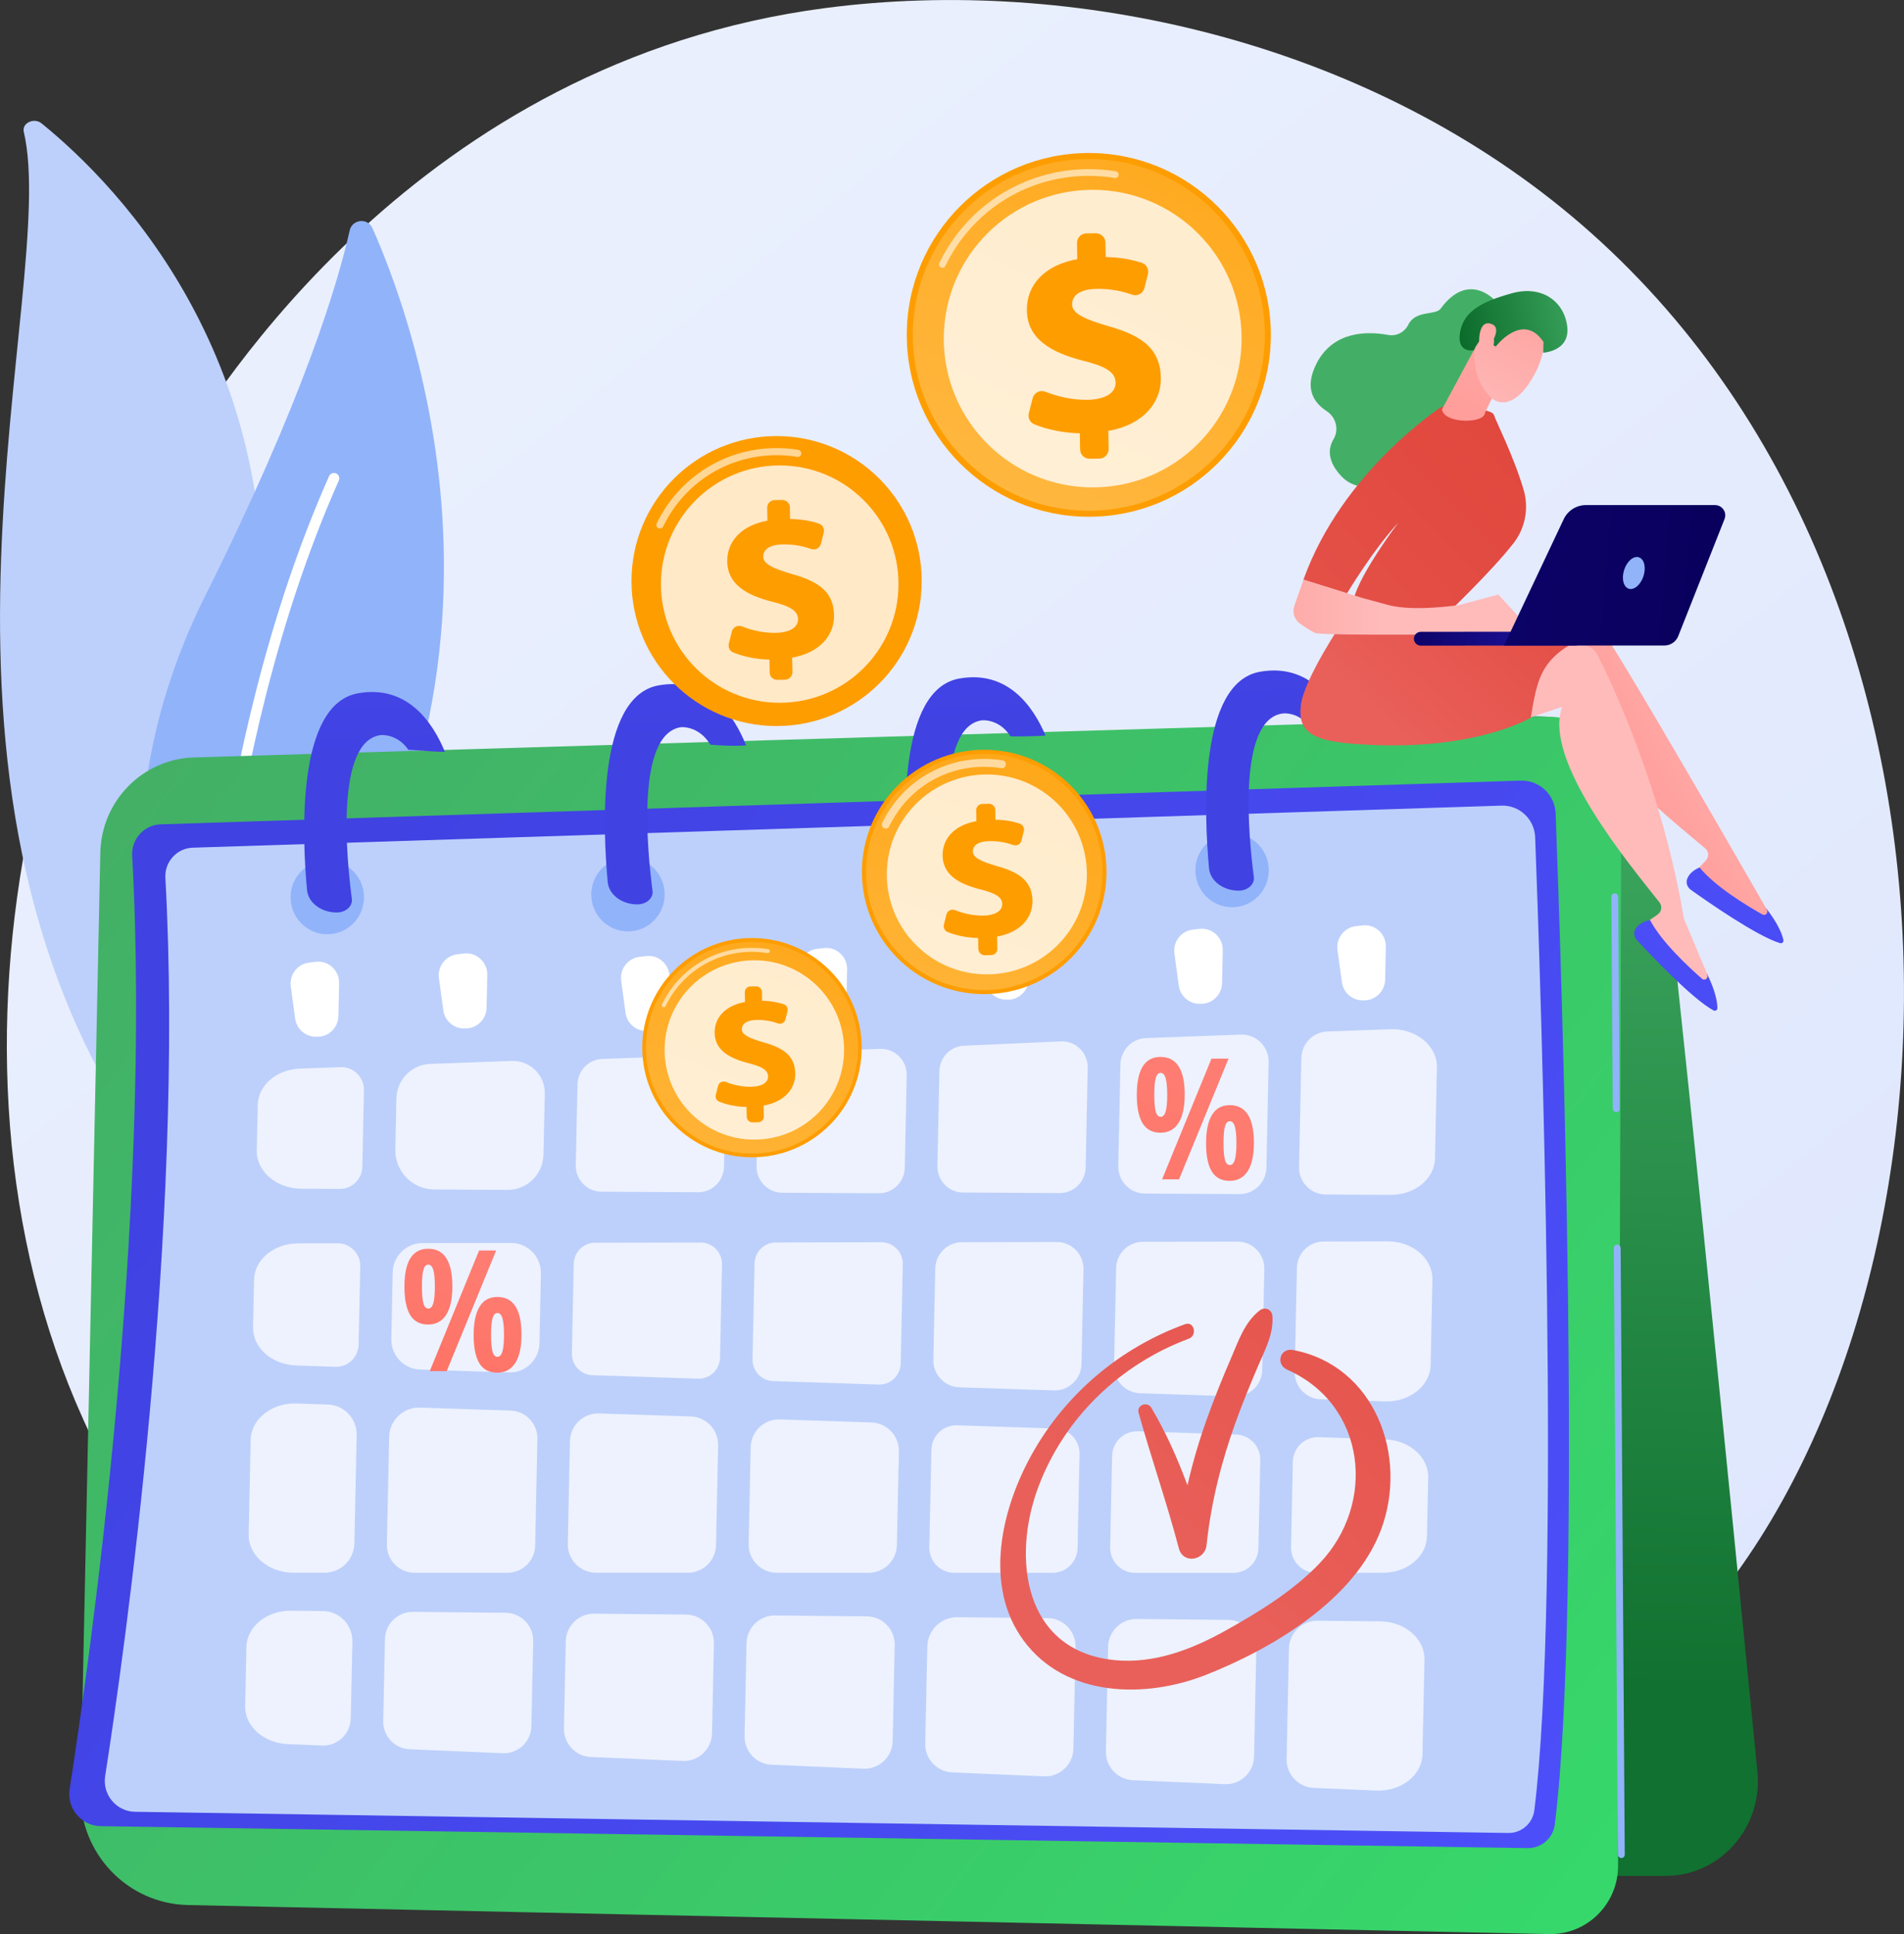 <svg width="383" height="389" viewBox="0 0 383 389" fill="none" xmlns="http://www.w3.org/2000/svg">
<rect x="0" y="0" width="383" height="389" fill="#333333" stroke="none"/>
<path d="M338.762 329.135C330.932 337.374 323.506 342.695 317.651 346.89C248.783 396.252 167.302 381.859 149.987 378.344C124.412 373.162 74.987 363.131 39.246 321.147C-14.811 257.629 -6.397 157.558 35.546 91.512C43.223 79.425 83.734 12.364 166.092 1.611C215.935 -4.891 274.038 8.224 316.107 43.442C404.431 117.352 398.145 266.687 338.762 329.135Z" fill="url(#paint0_linear)"/>
<path d="M4.784 26.506C4.367 24.756 6.842 23.589 8.358 24.811C23.725 37.26 60.663 74.548 51.456 139.719C39.913 221.479 59.647 251.307 84.221 269.506C84.221 269.506 50.469 260.948 29.233 230.676C-22.891 156.349 12.127 57.724 4.784 26.506Z" fill="#BDD0FB"/>
<path d="M16.48 52.042C18.399 61.142 20.123 70.269 21.445 79.438C22.821 88.608 23.878 97.791 24.602 107.002C25.283 116.213 25.77 125.438 25.797 134.663C25.867 143.887 25.492 153.098 25.061 162.351C24.699 171.604 24.268 180.912 24.949 190.303C25.617 199.667 27.591 209.114 31.499 217.964C32.473 220.173 33.502 222.368 34.67 224.494C35.797 226.633 37.034 228.745 38.3 230.829C40.873 234.983 43.779 238.998 47.02 242.804C53.514 250.418 61.344 257.17 69.98 262.88C70.884 263.477 72.191 263.338 72.887 262.546C73.568 261.782 73.415 260.685 72.553 260.073C70.495 258.628 68.464 257.17 66.517 255.641C65.53 254.891 64.584 254.099 63.611 253.321C62.679 252.516 61.719 251.738 60.816 250.918C57.158 247.653 53.751 244.18 50.677 240.512C44.489 233.191 39.524 225.036 35.769 216.589C33.947 212.337 32.487 207.989 31.416 203.557C30.359 199.125 29.692 194.61 29.316 190.053C28.579 180.954 28.913 171.729 29.191 162.476C29.469 153.223 29.664 143.915 29.413 134.635C29.302 129.994 29.107 125.34 28.802 120.7C28.662 118.38 28.482 116.06 28.301 113.74C28.092 111.42 27.87 109.114 27.619 106.793C26.618 97.541 25.297 88.33 23.642 79.16C21.931 70.005 19.943 60.877 17.537 51.847C17.467 51.583 17.175 51.43 16.869 51.486C16.605 51.555 16.424 51.792 16.48 52.042Z" fill="#BDD0FB"/>
<path d="M44.6 222.202C42.709 224.202 39.399 223.619 38.272 221.118C32.014 207.323 17.857 166.714 41.234 119.936C60.982 80.425 67.922 57.141 70.342 46.346C70.856 44.068 73.986 43.762 74.931 45.901C85.362 69.505 112.897 149.82 44.6 222.202Z" fill="#91B3FA"/>
<path d="M41.179 220.742C41.109 220.756 41.04 220.756 40.97 220.756C40.372 220.742 39.9 220.256 39.913 219.672C39.927 219.006 41.235 151.931 66.198 95.762C66.434 95.22 67.074 94.984 67.616 95.22C68.159 95.456 68.395 96.096 68.159 96.637C43.376 152.403 42.069 219.033 42.055 219.7C42.055 220.228 41.666 220.659 41.179 220.742Z" fill="white"/>
<path d="M353.517 356.365C348.552 305.948 336.133 180.745 333.422 162.448C330.014 139.442 302.02 144.527 302.02 144.527L296.026 377.287H335.049C340.292 377.287 345.298 375.009 348.803 371.022C352.335 367.021 354.046 361.714 353.517 356.365Z" fill="url(#paint1_linear)"/>
<path d="M37.799 383.151C25.617 382.887 15.951 372.731 16.202 360.464L20.179 171.493C20.402 161.073 28.69 152.641 39.037 152.335L311.365 144.194C319.459 143.958 326.148 150.515 326.134 158.67L325.481 375.329C325.453 382.998 319.195 389.152 311.587 388.986L37.799 383.151Z" fill="url(#paint2_linear)"/>
<path d="M20.249 367.284C16.355 367.229 13.406 363.7 14.005 359.824C18.024 334.094 30.637 245.583 26.59 172.103C26.41 168.755 28.982 165.907 32.32 165.796L305.885 157.002C309.64 156.877 312.783 159.836 312.922 163.601C314.091 194.499 318.416 321.73 312.756 366.951C312.408 369.702 310.058 371.744 307.304 371.702L20.249 367.284Z" fill="url(#paint3_linear)"/>
<path d="M27.16 364.394C23.405 364.338 20.569 360.948 21.153 357.211C25.019 332.454 37.16 247.277 33.266 176.562C33.085 173.339 35.574 170.588 38.773 170.491L302.033 162.031C305.649 161.919 308.667 164.753 308.806 168.393C309.932 198.124 314.091 320.562 308.639 364.088C308.305 366.742 306.038 368.701 303.396 368.659L27.16 364.394Z" fill="#BDD0FB"/>
<path opacity="0.72" d="M188.969 215.421L188.566 234.51C188.51 237.427 190.819 239.831 193.725 239.845L213.167 239.956C216.004 239.97 218.313 237.691 218.382 234.843L218.8 214.768C218.869 211.753 216.38 209.308 213.39 209.447L193.92 210.322C191.194 210.433 189.025 212.67 188.969 215.421Z" fill="white"/>
<path opacity="0.72" d="M120.977 239.679L140.419 239.79C143.256 239.804 145.565 237.526 145.635 234.678L145.996 217.603C146.066 214.602 143.604 212.171 140.628 212.268L121.158 212.977C118.418 213.074 116.221 215.311 116.166 218.09L115.818 234.344C115.762 237.262 118.085 239.665 120.977 239.679Z" fill="white"/>
<path opacity="0.72" d="M138.014 324.73L119.517 324.549C116.416 324.521 113.871 327.008 113.802 330.12L113.44 347.57C113.37 350.668 115.776 353.252 118.85 353.377L137.332 354.169C140.503 354.308 143.159 351.793 143.229 348.598L143.604 330.551C143.688 327.383 141.171 324.757 138.014 324.73Z" fill="white"/>
<path opacity="0.72" d="M106.889 347.153L107.251 330.092C107.321 326.98 104.845 324.41 101.744 324.368L83.053 324.188C80.007 324.16 77.504 326.605 77.434 329.662L77.087 346.111C77.017 349.153 79.381 351.696 82.413 351.821L101.09 352.613C104.219 352.765 106.834 350.292 106.889 347.153Z" fill="white"/>
<path opacity="0.72" d="M108.517 270.147L108.809 256.143C108.878 252.767 106.18 249.988 102.815 249.988L84.958 250.016C81.704 250.016 79.062 252.642 78.992 255.921L78.714 269.299C78.644 272.606 81.231 275.343 84.499 275.454L102.342 276.037C105.666 276.149 108.447 273.495 108.517 270.147Z" fill="white"/>
<path opacity="0.72" d="M107.655 310.837L108.1 289.414C108.169 286.344 105.763 283.802 102.718 283.704L84.458 283.107C81.134 282.996 78.352 285.649 78.283 288.997L77.824 310.601C77.754 313.741 80.272 316.325 83.387 316.325H102.078C105.123 316.311 107.599 313.88 107.655 310.837Z" fill="white"/>
<path opacity="0.72" d="M157.345 239.887L176.787 239.998C179.624 240.012 181.932 237.733 182.002 234.885L182.391 216.283C182.461 213.282 179.999 210.851 177.023 210.948L157.553 211.657C154.813 211.754 152.616 213.991 152.561 216.769L152.185 234.552C152.129 237.47 154.452 239.873 157.345 239.887Z" fill="white"/>
<path opacity="0.72" d="M144.035 310.74L144.453 290.707C144.522 287.581 142.074 284.997 138.987 284.886L120.491 284.274C117.348 284.177 114.719 286.678 114.65 289.845L114.219 310.49C114.149 313.685 116.708 316.311 119.879 316.311H138.375C141.463 316.325 143.966 313.838 144.035 310.74Z" fill="white"/>
<path opacity="0.72" d="M177.301 249.848L156.065 249.889C153.729 249.889 151.837 251.765 151.782 254.113L151.378 273.368C151.323 275.73 153.172 277.703 155.523 277.772L176.745 278.467C179.137 278.55 181.126 276.647 181.181 274.244L181.598 254.238C181.654 251.834 179.707 249.848 177.301 249.848Z" fill="white"/>
<path opacity="0.72" d="M188.135 255.142L187.745 273.48C187.676 276.453 190.012 278.926 192.96 279.024L211.985 279.649C214.989 279.746 217.492 277.356 217.548 274.342L217.951 255.336C218.021 252.294 215.573 249.779 212.555 249.793L193.517 249.835C190.582 249.835 188.19 252.196 188.135 255.142Z" fill="white"/>
<path opacity="0.72" d="M119.183 276.593L140.406 277.287C142.798 277.371 144.786 275.467 144.842 273.064L145.231 254.322C145.287 251.891 143.34 249.904 140.934 249.904L119.698 249.946C117.362 249.946 115.47 251.822 115.415 254.169L115.039 272.161C114.983 274.55 116.833 276.523 119.183 276.593Z" fill="white"/>
<path opacity="0.72" d="M175.34 286.095L156.844 285.483C153.701 285.386 151.072 287.887 151.003 291.054L150.6 310.504C150.53 313.7 153.089 316.325 156.26 316.325H174.756C177.83 316.325 180.347 313.852 180.416 310.754L180.82 291.916C180.875 288.79 178.428 286.206 175.34 286.095Z" fill="white"/>
<path opacity="0.72" d="M212.319 287.316L192.529 286.663C189.748 286.566 187.412 288.789 187.356 291.595L186.939 311.17C186.883 314.004 189.136 316.324 191.945 316.324H211.749C214.475 316.324 216.7 314.129 216.755 311.392L217.159 292.47C217.228 289.706 215.073 287.4 212.319 287.316Z" fill="white"/>
<path opacity="0.72" d="M87.336 239.235L102.092 239.319C106.013 239.346 109.24 236.193 109.323 232.233L109.588 219.966C109.671 216.257 106.639 213.256 102.954 213.381L86.53 213.978C82.803 214.117 79.826 217.16 79.743 220.911L79.52 231.15C79.423 235.581 82.942 239.207 87.336 239.235Z" fill="white"/>
<path opacity="0.72" d="M70.884 330.176C70.954 326.827 68.298 324.049 64.96 324.021L58.535 323.952C53.654 323.91 49.648 327.161 49.565 331.259L49.315 343.11C49.231 347.167 53.028 350.584 57.867 350.779L64.765 351.07C67.88 351.209 70.495 348.736 70.564 345.597L70.884 330.176Z" fill="white"/>
<path opacity="0.72" d="M277.64 326.092L264.999 325.967C261.897 325.939 259.352 328.426 259.283 331.552L258.81 353.767C258.741 356.865 261.16 359.449 264.234 359.588L276.82 360.13C281.84 360.338 286.054 357.045 286.137 352.836L286.541 333.789C286.624 329.607 282.619 326.148 277.64 326.092Z" fill="white"/>
<path opacity="0.72" d="M59.035 316.311H65.308C68.562 316.311 71.218 313.685 71.288 310.407L71.746 288.637C71.816 285.33 69.229 282.593 65.961 282.482L59.647 282.274C54.669 282.107 50.524 285.4 50.427 289.567L50.024 308.614C49.94 312.838 54.015 316.311 59.035 316.311Z" fill="white"/>
<path opacity="0.72" d="M59.564 274.633L67.463 274.897C69.98 274.98 72.08 272.98 72.136 270.437L72.47 254.711C72.525 252.154 70.481 250.057 67.936 250.057L59.953 250.071C55.114 250.084 51.192 253.321 51.108 257.378L50.9 266.964C50.83 271.049 54.683 274.466 59.564 274.633Z" fill="white"/>
<path opacity="0.72" d="M279.657 207.002L266.974 207.46C264.123 207.558 261.842 209.892 261.772 212.767L261.313 234.704C261.244 237.733 263.664 240.233 266.668 240.247L279.726 240.317C284.594 240.345 288.571 237.094 288.655 233.009L289.044 214.657C289.128 210.336 284.816 206.807 279.657 207.002Z" fill="white"/>
<path opacity="0.72" d="M174.381 325.093L155.884 324.912C152.783 324.885 150.238 327.371 150.168 330.483L149.779 349.128C149.71 352.226 152.115 354.81 155.189 354.935L173.671 355.727C176.842 355.866 179.498 353.351 179.568 350.156L179.971 330.914C180.055 327.733 177.537 325.121 174.381 325.093Z" fill="white"/>
<path opacity="0.72" d="M279.115 249.668L266.264 249.696C263.33 249.696 260.938 252.058 260.882 255.017L260.437 275.884C260.368 278.857 262.704 281.33 265.652 281.427L278.558 281.858C283.537 282.024 287.681 278.732 287.779 274.564L288.14 257.365C288.238 253.127 284.149 249.654 279.115 249.668Z" fill="white"/>
<path opacity="0.72" d="M278.655 289.498L265.235 289.054C262.454 288.957 260.117 291.179 260.062 293.986L259.7 311.171C259.645 314.005 261.898 316.325 264.707 316.325H278.183C283.022 316.325 286.958 313.088 287.041 309.018L287.292 297.167C287.389 293.083 283.537 289.665 278.655 289.498Z" fill="white"/>
<path opacity="0.72" d="M223.709 292.804L223.319 311.184C223.264 314.019 225.517 316.339 228.326 316.339H248.13C250.855 316.339 253.08 314.144 253.136 311.407L253.512 293.679C253.567 290.915 251.412 288.622 248.672 288.525L228.882 287.872C226.101 287.775 223.778 289.984 223.709 292.804Z" fill="white"/>
<path opacity="0.72" d="M247.114 325.8L228.618 325.619C225.517 325.592 222.972 328.078 222.902 331.204L222.457 352.224C222.388 355.322 224.808 357.906 227.881 358.045L246.363 358.837C249.534 358.976 252.191 356.462 252.26 353.266L252.719 331.635C252.789 328.454 250.257 325.828 247.114 325.8Z" fill="white"/>
<path opacity="0.72" d="M60.607 239.082L68.339 239.123C70.815 239.137 72.831 237.151 72.887 234.664L73.207 219.284C73.263 216.672 71.121 214.533 68.52 214.63L60.329 214.922C55.642 215.089 51.929 218.284 51.846 222.216L51.651 231.385C51.568 235.595 55.6 239.054 60.607 239.082Z" fill="white"/>
<path opacity="0.72" d="M210.748 325.439L192.571 325.258C189.303 325.23 186.605 327.856 186.535 331.149L186.118 350.654C186.049 353.752 188.468 356.336 191.542 356.475L210.024 357.267C213.195 357.406 215.851 354.892 215.921 351.696L216.352 331.26C216.422 328.092 213.904 325.48 210.748 325.439Z" fill="white"/>
<path opacity="0.72" d="M225.378 214.087L224.947 234.51C224.877 237.538 227.297 240.039 230.301 240.053L249.326 240.164C252.274 240.178 254.68 237.816 254.749 234.843L255.194 213.629C255.264 210.503 252.705 207.974 249.604 208.086L230.551 208.78C227.714 208.877 225.433 211.211 225.378 214.087Z" fill="white"/>
<path opacity="0.72" d="M224.515 255.071L224.098 274.674C224.029 277.647 226.365 280.12 229.313 280.217L248.338 280.843C251.342 280.94 253.845 278.55 253.901 275.536L254.332 255.266C254.402 252.223 251.954 249.709 248.936 249.723L229.897 249.75C226.963 249.764 224.571 252.126 224.515 255.071Z" fill="white"/>
<path d="M58.493 198.388L59.369 204.848C59.647 206.918 61.386 208.474 63.458 208.516H63.764C66.086 208.571 68.019 206.71 68.075 204.362L68.214 197.749C68.27 195.179 66.073 193.15 63.541 193.442L62.22 193.595C59.856 193.859 58.173 196.026 58.493 198.388Z" fill="white"/>
<path d="M88.296 196.722L89.172 203.182C89.45 205.252 91.189 206.808 93.261 206.85H93.567C95.889 206.905 97.822 205.044 97.878 202.696L98.017 196.083C98.073 193.513 95.875 191.484 93.344 191.776L92.023 191.929C89.659 192.193 87.976 194.36 88.296 196.722Z" fill="white"/>
<path d="M124.955 197.236L125.831 203.696C126.109 205.766 127.847 207.322 129.92 207.363H130.226C132.548 207.419 134.481 205.557 134.537 203.209L134.676 196.596C134.731 194.026 132.534 191.998 130.003 192.29L128.682 192.443C126.318 192.706 124.635 194.874 124.955 197.236Z" fill="white"/>
<path d="M160.682 195.624L161.558 202.084C161.836 204.154 163.575 205.71 165.647 205.752H165.953C168.275 205.808 170.208 203.946 170.264 201.598L170.403 194.985C170.459 192.415 168.261 190.387 165.73 190.678L164.409 190.831C162.045 191.095 160.362 193.262 160.682 195.624Z" fill="white"/>
<path d="M197.369 190.929L198.245 197.389C198.523 199.459 200.262 201.015 202.334 201.057H202.64C204.962 201.112 206.895 199.251 206.951 196.903L207.09 190.29C207.146 187.72 204.948 185.691 202.417 185.983L201.096 186.136C198.732 186.386 197.049 188.553 197.369 190.929Z" fill="white"/>
<path d="M236.239 191.763L237.115 198.223C237.394 200.293 239.132 201.849 241.204 201.891H241.51C243.832 201.946 245.766 200.085 245.821 197.737L245.96 191.124C246.016 188.554 243.819 186.525 241.287 186.817L239.966 186.97C237.602 187.22 235.919 189.387 236.239 191.763Z" fill="white"/>
<path d="M269.046 191.068L269.922 197.528C270.2 199.598 271.939 201.154 274.011 201.196H274.317C276.639 201.251 278.572 199.389 278.628 197.042L278.767 190.429C278.822 187.858 276.625 185.83 274.094 186.122L272.773 186.275C270.409 186.525 268.726 188.692 269.046 191.068Z" fill="white"/>
<path d="M255.959 264.741C255.876 263.338 254.429 262.741 253.359 263.588C250.341 265.978 249.117 269.701 247.629 273.16C245.89 277.203 244.236 281.274 242.761 285.414C241.204 289.776 239.883 294.222 238.867 298.737C236.865 293.347 234.542 288.095 231.594 283.121C230.815 281.802 228.604 282.566 229.035 284.149C231.58 293.277 234.723 302.224 237.129 311.407C237.977 314.644 242.372 313.88 242.706 310.768C243.596 302.266 245.64 294.138 248.533 286.108C249.91 282.288 251.439 278.537 253.039 274.8C254.457 271.493 256.182 268.409 255.959 264.741Z" fill="url(#paint4_linear)"/>
<path d="M260.103 271.521C257.475 271.021 256.529 274.411 258.935 275.481C274.845 282.538 276.931 302.405 265.43 314.436C260.117 320.007 253.053 324.328 246.377 328.038C239.604 331.802 232.039 334.678 224.168 333.886C205.936 332.039 203.46 313.353 208.912 298.946C214.155 285.081 225.378 274.369 239.132 269.243C240.912 268.576 240.216 265.672 238.395 266.325C225.503 270.98 214.516 280.177 207.73 292.194C201.471 303.253 197.716 318.854 205.908 329.955C214.377 341.444 230.468 341.653 242.581 336.859C255.904 331.594 272.509 321.813 277.807 307.643C283.356 292.764 276.5 274.606 260.103 271.521Z" fill="url(#paint5_linear)"/>
<path d="M326.148 373.689C325.772 373.689 325.466 373.383 325.453 372.994L324.618 251.001C324.618 250.612 324.924 250.307 325.3 250.307C325.675 250.307 325.981 250.612 325.995 251.001L326.829 372.994C326.843 373.37 326.537 373.689 326.148 373.689Z" fill="#91B3FA"/>
<path d="M325.119 223.674C324.743 223.674 324.438 223.369 324.424 222.98L324.132 180.37C324.132 179.981 324.438 179.676 324.813 179.676C325.189 179.676 325.494 179.981 325.508 180.37L325.8 222.98C325.814 223.369 325.508 223.674 325.119 223.674Z" fill="#91B3FA"/>
<path d="M65.836 187.899C69.915 187.899 73.221 184.571 73.221 180.466C73.221 176.361 69.915 173.033 65.836 173.033C61.758 173.033 58.451 176.361 58.451 180.466C58.451 184.571 61.758 187.899 65.836 187.899Z" fill="#91B3FA"/>
<path d="M126.318 187.33C130.396 187.33 133.702 184.002 133.702 179.898C133.702 175.793 130.396 172.465 126.318 172.465C122.239 172.465 118.933 175.793 118.933 179.898C118.933 184.002 122.239 187.33 126.318 187.33Z" fill="#91B3FA"/>
<path d="M187.356 185.33C191.434 185.33 194.74 182.002 194.74 177.898C194.74 173.793 191.434 170.465 187.356 170.465C183.277 170.465 179.971 173.793 179.971 177.898C179.971 182.002 183.277 185.33 187.356 185.33Z" fill="#91B3FA"/>
<path d="M247.838 182.469C251.916 182.469 255.222 179.141 255.222 175.036C255.222 170.931 251.916 167.604 247.838 167.604C243.759 167.604 240.453 170.931 240.453 175.036C240.453 179.141 243.759 182.469 247.838 182.469Z" fill="#91B3FA"/>
<path d="M270.311 145.513C267.697 139.928 262.648 133.482 253.456 135.107C241.037 137.316 242.205 163.865 243.206 174.646C243.443 177.188 246.043 179.133 249.172 179.133C250.035 179.133 250.869 178.828 251.453 178.3C252.037 177.772 252.315 177.077 252.218 176.369C251.147 168.214 248.867 144.749 258.003 143.498C258.003 143.498 260.326 143.165 262.44 145.068C265.054 145.054 267.683 145.332 270.311 145.513Z" fill="url(#paint6_linear)"/>
<path d="M210.317 147.943C207.869 142.164 202.765 134.731 192.974 136.468C180.555 138.677 181.724 165.24 182.725 176.021C182.961 178.563 185.562 180.522 188.691 180.522C189.567 180.522 190.388 180.216 190.972 179.688C191.556 179.16 191.834 178.466 191.737 177.757C190.666 169.602 188.385 146.123 197.522 144.873C197.522 144.873 200.957 144.484 203.266 148.096C205.616 148.138 207.966 148.068 210.317 147.943Z" fill="url(#paint7_linear)"/>
<path d="M150.085 149.93C147.749 144.081 142.631 136.051 132.493 137.843C120.074 140.052 121.242 166.615 122.243 177.396C122.479 179.938 125.08 181.897 128.209 181.897C129.071 181.897 129.906 181.592 130.49 181.078C131.074 180.55 131.352 179.855 131.255 179.147C130.184 170.991 127.903 147.499 137.04 146.248C137.04 146.248 140.573 145.929 142.895 149.777C145.273 149.972 147.707 150.069 150.085 149.93Z" fill="url(#paint8_linear)"/>
<path d="M72.011 139.441C59.592 141.65 60.76 168.227 61.761 179.008C61.998 181.551 64.598 183.523 67.728 183.523C68.604 183.523 69.424 183.232 70.008 182.704C70.592 182.176 70.87 181.481 70.773 180.773C69.702 172.618 67.421 149.097 76.558 147.847C76.558 147.847 79.841 147.458 82.149 150.806C84.597 150.889 87.044 151.223 89.492 151.209C87.1 145.388 81.996 137.663 72.011 139.441Z" fill="url(#paint9_linear)"/>
<path d="M238.311 220.16C238.311 222.66 237.894 224.564 237.06 225.87C236.225 227.176 235.029 227.815 233.444 227.815C231.803 227.815 230.607 227.176 229.828 225.911C229.063 224.633 228.674 222.744 228.674 220.229C228.674 215.131 230.259 212.574 233.444 212.574C236.684 212.574 238.311 215.103 238.311 220.16ZM232.192 220.201C232.192 221.744 232.289 222.855 232.484 223.563C232.679 224.272 233.013 224.619 233.472 224.619C233.93 224.619 234.264 224.272 234.473 223.563C234.681 222.855 234.793 221.744 234.793 220.201C234.793 218.659 234.681 217.548 234.473 216.839C234.264 216.131 233.93 215.783 233.472 215.783C233.013 215.783 232.679 216.131 232.484 216.839C232.289 217.534 232.192 218.659 232.192 220.201ZM247.128 212.922L237.171 237.192H233.764L243.693 212.922H247.128ZM252.232 229.857C252.232 232.358 251.815 234.261 250.98 235.553C250.146 236.845 248.936 237.498 247.365 237.498C245.71 237.498 244.514 236.859 243.749 235.595C242.984 234.33 242.608 232.441 242.608 229.926C242.608 227.453 242.998 225.55 243.791 224.244C244.569 222.938 245.765 222.271 247.379 222.271C250.605 222.271 252.232 224.8 252.232 229.857ZM246.113 229.899C246.113 231.441 246.21 232.552 246.405 233.261C246.6 233.969 246.934 234.317 247.392 234.317C247.851 234.317 248.185 233.969 248.394 233.261C248.602 232.552 248.714 231.441 248.714 229.899C248.714 228.357 248.602 227.245 248.394 226.55C248.185 225.856 247.851 225.508 247.392 225.508C246.947 225.508 246.614 225.856 246.405 226.55C246.21 227.245 246.113 228.357 246.113 229.899Z" fill="url(#paint10_linear)"/>
<path d="M90.994 258.74C90.994 261.241 90.577 263.144 89.742 264.45C88.908 265.756 87.712 266.395 86.127 266.395C84.486 266.395 83.29 265.756 82.511 264.492C81.746 263.213 81.356 261.324 81.356 258.809C81.356 253.711 82.942 251.154 86.127 251.154C89.367 251.14 90.994 253.669 90.994 258.74ZM84.875 258.768C84.875 260.31 84.972 261.421 85.167 262.13C85.362 262.838 85.695 263.186 86.154 263.186C86.613 263.186 86.947 262.838 87.156 262.13C87.364 261.421 87.475 260.31 87.475 258.768C87.475 257.226 87.364 256.114 87.156 255.406C86.947 254.697 86.613 254.35 86.154 254.35C85.695 254.35 85.362 254.697 85.167 255.406C84.972 256.114 84.875 257.226 84.875 258.768ZM99.811 251.488L89.854 275.773H86.446L96.376 251.502H99.811V251.488ZM104.901 268.437C104.901 270.938 104.484 272.841 103.649 274.133C102.815 275.425 101.605 276.078 100.034 276.078C98.379 276.078 97.183 275.439 96.418 274.175C95.653 272.911 95.277 271.021 95.277 268.507C95.277 266.034 95.667 264.13 96.46 262.824C97.238 261.518 98.434 260.852 100.048 260.852C103.288 260.838 104.901 263.38 104.901 268.437ZM98.782 268.465C98.782 270.007 98.879 271.118 99.074 271.827C99.269 272.535 99.603 272.883 100.061 272.883C100.52 272.883 100.854 272.535 101.063 271.827C101.271 271.118 101.383 270.007 101.383 268.465C101.383 266.923 101.271 265.811 101.063 265.117C100.854 264.422 100.52 264.075 100.061 264.075C99.616 264.075 99.283 264.422 99.074 265.117C98.893 265.811 98.782 266.923 98.782 268.465Z" fill="url(#paint11_linear)"/>
<path d="M355.311 182.759C355.256 182.732 324.702 129.272 320.571 124.243C319.876 123.395 318.805 122.965 317.72 123.09L309.195 124.104L299.168 145.763L315.857 136.052C314.202 147.458 335.647 164.421 343.003 170.617C343.754 171.242 343.81 172.368 343.143 173.076L340.208 176.146C345.034 181.023 350.597 184.163 356.869 185.608L355.311 182.759Z" fill="url(#paint12_linear)"/>
<path d="M341.891 174.48C341.891 174.48 340.013 175.092 339.388 176.759C339.082 177.551 339.415 178.454 340.111 178.954C343.198 181.163 353.378 188.29 358.079 189.693C358.468 189.804 358.83 189.457 358.746 189.068C358.51 187.984 357.731 185.803 355.214 182.608L355.436 183.066C355.728 183.636 355.089 184.247 354.532 183.928C351.375 182.163 344.978 178.273 341.891 174.48Z" fill="url(#paint13_linear)"/>
<path d="M343.407 195.874C343.351 195.847 338.776 184.802 338.72 184.774C334.52 159.211 324.257 137.302 321.239 131.55C320.724 130.578 319.765 129.939 318.666 129.855L310.113 129.119L295.914 148.305L314.23 142.165C310.294 153.001 327.872 173.951 333.811 181.495C334.409 182.259 334.242 183.371 333.449 183.926L329.959 186.344C333.686 192.095 338.497 196.291 344.352 198.986L343.407 195.874Z" fill="url(#paint14_linear)"/>
<path d="M331.933 185.066C331.933 185.066 329.973 185.275 329.013 186.789C328.554 187.512 328.693 188.456 329.277 189.081C331.85 191.874 340.375 200.904 344.686 203.224C345.034 203.419 345.465 203.141 345.465 202.752C345.451 201.641 345.131 199.348 343.309 195.722L343.435 196.208C343.601 196.834 342.864 197.292 342.378 196.861C339.68 194.5 334.186 189.401 331.933 185.066Z" fill="url(#paint15_linear)"/>
<path d="M270.047 125.078C270.047 125.078 262.301 136.581 261.675 141.833C261.035 147.084 263.817 148.89 271.924 149.571C296.039 151.558 307.93 144.347 307.93 144.347C309.585 133.844 310.753 131.163 324.535 125.453C324.535 125.453 307.109 126.828 303.605 125.481C300.072 124.105 270.047 125.078 270.047 125.078Z" fill="url(#paint16_linear)"/>
<path d="M300.921 60.628C300.921 60.628 295.525 54.251 289.795 62.073C288.752 63.49 284.775 62.323 283.3 65.282C282.549 66.81 280.908 67.685 279.24 67.366C275.054 66.602 268.211 66.532 264.846 73.076C262.273 78.077 264.262 80.995 266.834 82.662C268.726 83.884 269.407 86.371 268.253 88.316C267.154 90.178 266.946 92.692 269.783 95.735C276.138 102.529 288.696 91.414 288.696 91.414L298.682 67.852L300.921 60.628Z" fill="url(#paint17_linear)"/>
<path d="M290.977 123.548C290.977 123.548 299.989 114.976 304.425 109.294C306.831 106.224 307.582 102.181 306.469 98.444C304.439 91.623 300.837 84.565 300.517 83.467C300.017 81.786 289.906 81.856 289.906 81.856C289.906 81.856 270.019 94.748 262.189 116.602L270.965 119.339C270.965 119.339 276.152 110.628 281.298 105.099C281.298 105.099 272.411 116.824 272.105 121.617L290.977 123.548Z" fill="url(#paint18_linear)"/>
<path d="M308.166 126.938L301.393 119.575L293.564 121.673C293.564 121.673 284.441 123.09 279.226 121.673C274.011 120.256 274.011 120.256 274.011 120.256L262.217 116.588L260.368 121.825C259.895 123.159 260.368 124.632 261.522 125.438C262.537 126.16 263.733 126.952 264.498 127.285C266.056 127.966 300.295 127.494 300.295 127.494L308.166 126.938Z" fill="url(#paint19_linear)"/>
<path d="M296.86 69.715L290.059 82.343C290.504 85.094 297.458 85.177 298.529 83.524C298.64 83.357 298.696 83.163 298.737 82.968L302.798 74.535C302.979 73.716 300.712 70.937 299.975 70.548L297.277 69.117C296.248 68.548 300.587 68.506 296.86 69.715Z" fill="url(#paint20_linear)"/>
<path d="M310.614 66.754C310.614 66.754 311.379 71.019 308.027 76.437C304.676 81.856 301.338 81.619 299.627 79.674C297.931 77.743 295.9 74.52 296.818 69.116C297.75 63.711 309.446 61.308 310.614 66.754Z" fill="url(#paint21_linear)"/>
<path d="M300.879 69.7C300.879 69.7 306.317 62.573 310.489 68.783L310.419 70.936C310.419 70.936 315.843 70.686 315.259 65.685C314.675 60.697 310.239 57.279 304.105 58.988C297.972 60.697 294.384 62.642 293.689 66.893C292.994 71.144 296.471 70.45 296.471 70.45C296.471 70.45 297.806 67.519 299.405 67.31C301.004 67.116 300.434 69.436 300.434 69.436L300.879 69.7Z" fill="url(#paint22_linear)"/>
<path d="M299.641 69.519C299.641 69.519 302.451 65.865 299.892 65.115C297.333 64.351 297.43 68.685 297.597 70.297L299.641 69.519Z" fill="url(#paint23_linear)"/>
<path d="M285.734 129.855C285.762 129.855 285.776 129.855 285.804 129.855L316.969 129.828C317.734 129.828 318.36 129.202 318.36 128.438C318.36 127.674 317.734 127.035 316.969 127.049L285.804 127.077C285.039 127.077 284.413 127.702 284.413 128.466C284.413 129.202 284.997 129.814 285.734 129.855Z" fill="url(#paint24_linear)"/>
<path d="M344.978 101.584H319.028C317.109 101.584 315.37 102.682 314.55 104.418L302.548 129.828H334.798C336.036 129.828 337.135 129.078 337.594 127.925L346.897 104.404C347.44 103.057 346.439 101.584 344.978 101.584Z" fill="url(#paint25_linear)"/>
<path d="M329.67 112.086C328.596 111.74 327.268 112.875 326.706 114.621C326.144 116.367 326.559 118.062 327.634 118.407C328.708 118.753 330.036 117.618 330.598 115.873C331.16 114.127 330.745 112.432 329.67 112.086Z" fill="#91B3FA"/>
<path d="M197.981 199.946C211.568 199.946 222.582 188.943 222.582 175.369C222.582 161.796 211.568 150.793 197.981 150.793C184.394 150.793 173.379 161.796 173.379 175.369C173.379 188.943 184.394 199.946 197.981 199.946Z" fill="url(#paint26_linear)"/>
<path d="M197.981 199.127C211.115 199.127 221.762 188.491 221.762 175.37C221.762 162.25 211.115 151.613 197.981 151.613C184.847 151.613 174.2 162.25 174.2 175.37C174.2 188.491 184.847 199.127 197.981 199.127Z" fill="url(#paint27_linear)"/>
<path opacity="0.58" d="M178.205 166.643C178.08 166.643 177.969 166.616 177.843 166.56C177.454 166.366 177.287 165.893 177.468 165.504C181.223 157.724 188.927 152.792 197.564 152.639C198.94 152.612 200.331 152.709 201.666 152.931C202.097 153.001 202.389 153.404 202.32 153.848C202.25 154.279 201.847 154.584 201.402 154.501C200.15 154.293 198.857 154.209 197.577 154.223C189.539 154.362 182.391 158.947 178.886 166.185C178.775 166.477 178.497 166.643 178.205 166.643Z" fill="white"/>
<path opacity="0.78" d="M198.509 195.972C209.623 195.972 218.633 186.971 218.633 175.869C218.633 164.766 209.623 155.766 198.509 155.766C187.395 155.766 178.386 164.766 178.386 175.869C178.386 186.971 187.395 195.972 198.509 195.972Z" fill="white"/>
<path d="M196.799 190.845L196.757 188.664C194.476 188.609 192.209 188.122 190.596 187.442C190.026 187.205 189.72 186.566 189.873 185.955L190.387 183.913C190.582 183.163 191.389 182.76 192.112 183.052C193.711 183.691 195.686 184.177 197.8 184.149C199.997 184.107 201.624 183.329 201.596 181.815C201.569 180.44 200.289 179.648 197.216 178.884C192.835 177.772 189.664 175.924 189.609 172.09C189.553 168.631 192.028 165.936 196.409 165.158L196.367 162.976C196.353 162.268 196.91 161.698 197.619 161.684L198.912 161.657C199.622 161.643 200.192 162.198 200.206 162.907L200.247 164.866C202.361 164.907 203.905 165.241 205.129 165.658C205.755 165.866 206.116 166.533 205.949 167.172L205.476 169.061C205.296 169.798 204.517 170.201 203.808 169.951C202.681 169.548 201.082 169.131 199.01 169.173C196.395 169.214 195.672 170.312 195.7 171.284C195.728 172.479 197.299 173.271 200.706 174.243C205.574 175.605 207.618 177.578 207.688 181.19C207.743 184.496 205.337 187.525 200.581 188.359L200.623 190.804C200.637 191.512 200.081 192.082 199.371 192.096L198.078 192.124C197.397 192.11 196.812 191.554 196.799 190.845Z" fill="url(#paint28_linear)"/>
<path d="M219.022 103.933C239.245 103.933 255.639 87.556 255.639 67.353C255.639 47.151 239.245 30.773 219.022 30.773C198.799 30.773 182.405 47.151 182.405 67.353C182.405 87.556 198.799 103.933 219.022 103.933Z" fill="url(#paint29_linear)"/>
<path d="M219.022 102.725C238.577 102.725 254.429 86.889 254.429 67.354C254.429 47.819 238.577 31.982 219.022 31.982C199.467 31.982 183.615 47.819 183.615 67.354C183.615 86.889 199.467 102.725 219.022 102.725Z" fill="url(#paint30_linear)"/>
<path opacity="0.58" d="M189.581 53.863C189.483 53.863 189.372 53.849 189.275 53.794C188.941 53.627 188.788 53.224 188.955 52.891C194.462 41.485 205.755 34.261 218.424 34.024C220.44 33.983 222.471 34.136 224.446 34.455C224.821 34.511 225.072 34.858 225.002 35.233C224.946 35.608 224.599 35.858 224.223 35.789C222.332 35.483 220.385 35.344 218.438 35.372C206.283 35.594 195.463 42.527 190.179 53.46C190.068 53.724 189.831 53.863 189.581 53.863Z" fill="white"/>
<path opacity="0.78" d="M219.801 98.028C236.345 98.028 249.757 84.63 249.757 68.103C249.757 51.576 236.345 38.178 219.801 38.178C203.257 38.178 189.845 51.576 189.845 68.103C189.845 84.63 203.257 98.028 219.801 98.028Z" fill="white"/>
<path d="M217.27 90.401L217.214 87.15C213.821 87.08 210.442 86.33 208.036 85.33C207.173 84.969 206.728 84.024 206.951 83.121L207.73 80.078C208.008 78.967 209.218 78.37 210.289 78.786C212.681 79.731 215.615 80.467 218.758 80.412C222.026 80.356 224.446 79.203 224.404 76.925C224.362 74.869 222.457 73.688 217.896 72.549C211.373 70.895 206.659 68.144 206.561 62.448C206.464 57.294 210.163 53.293 216.7 52.126L216.644 48.875C216.63 47.833 217.465 46.958 218.508 46.944L220.427 46.916C221.47 46.902 222.346 47.736 222.36 48.778L222.415 51.695C225.558 51.765 227.853 52.265 229.689 52.862C230.621 53.168 231.149 54.168 230.913 55.127L230.203 57.947C229.925 59.031 228.785 59.642 227.728 59.267C226.045 58.669 223.667 58.044 220.594 58.1C216.714 58.169 215.629 59.795 215.657 61.24C215.684 63.018 218.035 64.185 223.111 65.644C230.356 67.672 233.416 70.617 233.513 75.994C233.597 80.926 230.023 85.427 222.944 86.664L223.013 90.304C223.027 91.346 222.193 92.221 221.15 92.235L219.231 92.263C218.146 92.29 217.284 91.457 217.27 90.401Z" fill="url(#paint31_linear)"/>
<path d="M151.267 232.76C163.456 232.76 173.337 222.889 173.337 210.712C173.337 198.535 163.456 188.664 151.267 188.664C139.078 188.664 129.197 198.535 129.197 210.712C129.197 222.889 139.078 232.76 151.267 232.76Z" fill="url(#paint32_linear)"/>
<path d="M151.267 232.024C163.049 232.024 172.6 222.482 172.6 210.712C172.6 198.942 163.049 189.4 151.267 189.4C139.485 189.4 129.934 198.942 129.934 210.712C129.934 222.482 139.485 232.024 151.267 232.024Z" fill="url(#paint33_linear)"/>
<path opacity="0.58" d="M133.522 202.571C133.466 202.571 133.396 202.558 133.341 202.53C133.146 202.433 133.063 202.196 133.16 202.002C136.484 195.125 143.27 190.776 150.905 190.637C152.129 190.61 153.339 190.707 154.535 190.901C154.758 190.943 154.897 191.138 154.869 191.36C154.827 191.582 154.632 191.721 154.41 191.693C153.27 191.513 152.087 191.415 150.919 191.443C143.59 191.568 137.068 195.75 133.883 202.349C133.814 202.488 133.674 202.571 133.522 202.571Z" fill="white"/>
<path opacity="0.78" d="M151.74 229.203C161.709 229.203 169.791 221.129 169.791 211.17C169.791 201.21 161.709 193.137 151.74 193.137C141.77 193.137 133.688 201.21 133.688 211.17C133.688 221.129 141.77 229.203 151.74 229.203Z" fill="white"/>
<path d="M150.21 224.605L150.168 222.646C148.124 222.604 146.08 222.16 144.633 221.548C144.119 221.326 143.841 220.756 143.98 220.215L144.452 218.381C144.619 217.714 145.343 217.353 145.996 217.603C147.429 218.172 149.209 218.617 151.1 218.575C153.075 218.534 154.535 217.839 154.507 216.477C154.479 215.241 153.339 214.532 150.585 213.838C146.65 212.837 143.813 211.184 143.757 207.753C143.701 204.641 145.927 202.237 149.862 201.529L149.821 199.57C149.807 198.945 150.307 198.417 150.947 198.403L152.101 198.389C152.727 198.375 153.256 198.875 153.27 199.514L153.297 201.279C155.189 201.32 156.579 201.626 157.678 201.987C158.248 202.168 158.554 202.765 158.415 203.349L157.984 205.044C157.817 205.697 157.122 206.072 156.496 205.835C155.481 205.474 154.048 205.099 152.199 205.141C149.862 205.183 149.209 206.169 149.223 207.03C149.236 208.1 150.655 208.809 153.715 209.684C158.081 210.906 159.917 212.685 159.973 215.922C160.028 218.895 157.873 221.604 153.603 222.354L153.645 224.549C153.659 225.174 153.158 225.702 152.519 225.716L151.364 225.73C150.738 225.744 150.224 225.244 150.21 224.605Z" fill="url(#paint34_linear)"/>
<path d="M156.218 146.027C172.339 146.027 185.409 132.971 185.409 116.866C185.409 100.761 172.339 87.705 156.218 87.705C140.096 87.705 127.027 100.761 127.027 116.866C127.027 132.971 140.096 146.027 156.218 146.027Z" fill="url(#paint35_linear)"/>
<path d="M156.218 145.069C171.809 145.069 184.449 132.442 184.449 116.867C184.449 101.291 171.809 88.664 156.218 88.664C140.626 88.664 127.986 101.291 127.986 116.867C127.986 132.442 140.626 145.069 156.218 145.069Z" fill="url(#paint36_linear)"/>
<path opacity="0.58" d="M132.757 106.295C132.645 106.295 132.534 106.281 132.437 106.225C132.075 106.058 131.922 105.628 132.103 105.267C136.525 96.111 145.579 90.304 155.745 90.123C157.358 90.096 158.999 90.207 160.585 90.471C160.974 90.54 161.238 90.901 161.183 91.29C161.113 91.679 160.751 91.957 160.362 91.888C158.86 91.638 157.316 91.526 155.787 91.554C146.163 91.721 137.596 97.222 133.41 105.878C133.271 106.142 133.021 106.295 132.757 106.295Z" fill="white"/>
<path opacity="0.78" d="M156.843 141.345C170.039 141.345 180.736 130.659 180.736 117.477C180.736 104.295 170.039 93.609 156.843 93.609C143.648 93.609 132.951 104.295 132.951 117.477C132.951 130.659 143.648 141.345 156.843 141.345Z" fill="white"/>
<path d="M154.827 135.259L154.785 132.661C152.073 132.606 149.389 132.008 147.47 131.216C146.789 130.925 146.427 130.174 146.608 129.452L147.22 127.021C147.442 126.132 148.402 125.659 149.264 125.993C151.169 126.743 153.506 127.326 156.023 127.285C158.638 127.243 160.557 126.312 160.529 124.506C160.501 122.867 158.985 121.922 155.328 121.019C150.126 119.699 146.372 117.518 146.288 112.961C146.219 108.849 149.167 105.667 154.368 104.723L154.326 102.125C154.312 101.291 154.98 100.597 155.814 100.583L157.344 100.555C158.179 100.541 158.874 101.208 158.888 102.041L158.93 104.375C161.433 104.431 163.269 104.82 164.729 105.306C165.48 105.556 165.897 106.348 165.702 107.112L165.132 109.363C164.91 110.224 164.006 110.724 163.157 110.419C161.808 109.933 159.917 109.446 157.469 109.488C154.368 109.544 153.506 110.836 153.534 111.989C153.561 113.406 155.439 114.337 159.486 115.504C165.271 117.129 167.691 119.463 167.774 123.756C167.844 127.688 164.993 131.272 159.347 132.258L159.402 135.162C159.416 135.996 158.749 136.69 157.914 136.704L156.385 136.732C155.522 136.76 154.841 136.093 154.827 135.259Z" fill="url(#paint37_linear)"/>
<defs>
<linearGradient id="paint0_linear" x1="432.614" y1="496.058" x2="91.878" y2="72.454" gradientUnits="userSpaceOnUse">
<stop stop-color="#DAE3FE"/>
<stop offset="1" stop-color="#E9EFFD"/>
</linearGradient>
<linearGradient id="paint1_linear" x1="331.04" y1="131.816" x2="325.472" y2="339.332" gradientUnits="userSpaceOnUse">
<stop stop-color="#43AF66"/>
<stop offset="1" stop-color="#117130"/>
</linearGradient>
<linearGradient id="paint2_linear" x1="26.058" y1="146.358" x2="411.281" y2="453.072" gradientUnits="userSpaceOnUse">
<stop stop-color="#43AF66"/>
<stop offset="1" stop-color="#32E46C"/>
</linearGradient>
<linearGradient id="paint3_linear" x1="378.583" y1="414.672" x2="59.719" y2="188.302" gradientUnits="userSpaceOnUse">
<stop stop-color="#4F52FF"/>
<stop offset="1" stop-color="#4042E2"/>
</linearGradient>
<linearGradient id="paint4_linear" x1="317.841" y1="200.99" x2="225.006" y2="310.431" gradientUnits="userSpaceOnUse">
<stop stop-color="#E1473D"/>
<stop offset="1" stop-color="#E9605A"/>
</linearGradient>
<linearGradient id="paint5_linear" x1="323.39" y1="205.699" x2="230.555" y2="315.14" gradientUnits="userSpaceOnUse">
<stop stop-color="#E1473D"/>
<stop offset="1" stop-color="#E9605A"/>
</linearGradient>
<linearGradient id="paint6_linear" x1="250.69" y1="48.254" x2="255.712" y2="141.891" gradientUnits="userSpaceOnUse">
<stop stop-color="#4F52FF"/>
<stop offset="1" stop-color="#4042E2"/>
</linearGradient>
<linearGradient id="paint7_linear" x1="190.524" y1="51.48" x2="195.546" y2="145.117" gradientUnits="userSpaceOnUse">
<stop stop-color="#4F52FF"/>
<stop offset="1" stop-color="#4042E2"/>
</linearGradient>
<linearGradient id="paint8_linear" x1="130.258" y1="54.713" x2="135.28" y2="148.35" gradientUnits="userSpaceOnUse">
<stop stop-color="#4F52FF"/>
<stop offset="1" stop-color="#4042E2"/>
</linearGradient>
<linearGradient id="paint9_linear" x1="69.818" y1="57.955" x2="74.841" y2="151.592" gradientUnits="userSpaceOnUse">
<stop stop-color="#4F52FF"/>
<stop offset="1" stop-color="#4042E2"/>
</linearGradient>
<linearGradient id="paint10_linear" x1="277.852" y1="123.613" x2="223.692" y2="270.702" gradientUnits="userSpaceOnUse">
<stop stop-color="#FF928E"/>
<stop offset="1" stop-color="#FE7062"/>
</linearGradient>
<linearGradient id="paint11_linear" x1="117.504" y1="199.097" x2="85.478" y2="283.957" gradientUnits="userSpaceOnUse">
<stop stop-color="#FF928E"/>
<stop offset="1" stop-color="#FE7062"/>
</linearGradient>
<linearGradient id="paint12_linear" x1="362.63" y1="137.971" x2="314.475" y2="165.484" gradientUnits="userSpaceOnUse">
<stop stop-color="#FEBBBA"/>
<stop offset="1" stop-color="#FF928E"/>
</linearGradient>
<linearGradient id="paint13_linear" x1="356.331" y1="165.44" x2="334.668" y2="217.925" gradientUnits="userSpaceOnUse">
<stop stop-color="#4F52FF"/>
<stop offset="1" stop-color="#4042E2"/>
</linearGradient>
<linearGradient id="paint14_linear" x1="357.969" y1="144.822" x2="522.717" y2="41.582" gradientUnits="userSpaceOnUse">
<stop stop-color="#FEBBBA"/>
<stop offset="1" stop-color="#FF928E"/>
</linearGradient>
<linearGradient id="paint15_linear" x1="347.915" y1="179.128" x2="316.079" y2="226.15" gradientUnits="userSpaceOnUse">
<stop stop-color="#4F52FF"/>
<stop offset="1" stop-color="#4042E2"/>
</linearGradient>
<linearGradient id="paint16_linear" x1="317.501" y1="103.479" x2="277.92" y2="146.899" gradientUnits="userSpaceOnUse">
<stop stop-color="#E1473D"/>
<stop offset="1" stop-color="#E9605A"/>
</linearGradient>
<linearGradient id="paint17_linear" x1="309.173" y1="44.627" x2="288.25" y2="68.806" gradientUnits="userSpaceOnUse">
<stop stop-color="#43AF66"/>
<stop offset="1" stop-color="#43AF66"/>
</linearGradient>
<linearGradient id="paint18_linear" x1="307.58" y1="85.509" x2="194.117" y2="195.068" gradientUnits="userSpaceOnUse">
<stop stop-color="#E1473D"/>
<stop offset="1" stop-color="#E9605A"/>
</linearGradient>
<linearGradient id="paint19_linear" x1="278.247" y1="122.136" x2="230.254" y2="122.136" gradientUnits="userSpaceOnUse">
<stop stop-color="#FEBBBA"/>
<stop offset="1" stop-color="#FF928E"/>
</linearGradient>
<linearGradient id="paint20_linear" x1="323.474" y1="32.46" x2="281.548" y2="104.139" gradientUnits="userSpaceOnUse">
<stop stop-color="#FEBBBA"/>
<stop offset="1" stop-color="#FF928E"/>
</linearGradient>
<linearGradient id="paint21_linear" x1="296.147" y1="84.609" x2="316.997" y2="44.666" gradientUnits="userSpaceOnUse">
<stop stop-color="#FEBBBA"/>
<stop offset="1" stop-color="#FF928E"/>
</linearGradient>
<linearGradient id="paint22_linear" x1="322.24" y1="61.967" x2="292.999" y2="67.84" gradientUnits="userSpaceOnUse">
<stop stop-color="#43AF66"/>
<stop offset="1" stop-color="#0A6929"/>
</linearGradient>
<linearGradient id="paint23_linear" x1="291.367" y1="82.114" x2="312.216" y2="42.172" gradientUnits="userSpaceOnUse">
<stop stop-color="#FEBBBA"/>
<stop offset="1" stop-color="#FF928E"/>
</linearGradient>
<linearGradient id="paint24_linear" x1="280.448" y1="121.582" x2="305.179" y2="129.702" gradientUnits="userSpaceOnUse">
<stop stop-color="#09005D"/>
<stop offset="1" stop-color="#1A0F91"/>
</linearGradient>
<linearGradient id="paint25_linear" x1="345.609" y1="117.545" x2="119.805" y2="98.528" gradientUnits="userSpaceOnUse">
<stop stop-color="#09005D"/>
<stop offset="1" stop-color="#1A0F91"/>
</linearGradient>
<linearGradient id="paint26_linear" x1="165.025" y1="214.992" x2="197.285" y2="176.116" gradientUnits="userSpaceOnUse">
<stop stop-color="#FE9D00"/>
<stop offset="1" stop-color="#FE9D00"/>
</linearGradient>
<linearGradient id="paint27_linear" x1="222.496" y1="110.238" x2="182.464" y2="216.784" gradientUnits="userSpaceOnUse">
<stop stop-color="#FE9D00"/>
<stop offset="1" stop-color="#FFB73F"/>
</linearGradient>
<linearGradient id="paint28_linear" x1="211.54" y1="127.352" x2="198.119" y2="178.733" gradientUnits="userSpaceOnUse">
<stop stop-color="#FE9D00"/>
<stop offset="1" stop-color="#FE9D00"/>
</linearGradient>
<linearGradient id="paint29_linear" x1="169.963" y1="126.342" x2="217.988" y2="68.467" gradientUnits="userSpaceOnUse">
<stop stop-color="#FE9D00"/>
<stop offset="1" stop-color="#FE9D00"/>
</linearGradient>
<linearGradient id="paint30_linear" x1="249.602" y1="2.053" x2="203.207" y2="101.303" gradientUnits="userSpaceOnUse">
<stop stop-color="#FFA412"/>
<stop offset="1" stop-color="#FFB73F"/>
</linearGradient>
<linearGradient id="paint31_linear" x1="134.718" y1="289.966" x2="169.596" y2="199.515" gradientUnits="userSpaceOnUse">
<stop stop-color="#FE9D00"/>
<stop offset="1" stop-color="#FE9D00"/>
</linearGradient>
<linearGradient id="paint32_linear" x1="121.707" y1="246.265" x2="150.648" y2="211.388" gradientUnits="userSpaceOnUse">
<stop stop-color="#FE9D00"/>
<stop offset="1" stop-color="#FE9D00"/>
</linearGradient>
<linearGradient id="paint33_linear" x1="179.505" y1="143.472" x2="135.939" y2="247.43" gradientUnits="userSpaceOnUse">
<stop stop-color="#FE9D00"/>
<stop offset="1" stop-color="#FFB73F"/>
</linearGradient>
<linearGradient id="paint34_linear" x1="113.599" y1="358.493" x2="124.393" y2="317.047" gradientUnits="userSpaceOnUse">
<stop stop-color="#FE9D00"/>
<stop offset="1" stop-color="#FE9D00"/>
</linearGradient>
<linearGradient id="paint35_linear" x1="117.109" y1="163.907" x2="155.401" y2="117.762" gradientUnits="userSpaceOnUse">
<stop stop-color="#FE9D00"/>
<stop offset="1" stop-color="#FE9D00"/>
</linearGradient>
<linearGradient id="paint36_linear" x1="168.333" y1="57.406" x2="149.027" y2="152.385" gradientUnits="userSpaceOnUse">
<stop stop-color="#FE9D00"/>
<stop offset="1" stop-color="#FE9D00"/>
</linearGradient>
<linearGradient id="paint37_linear" x1="177.605" y1="42.258" x2="156.414" y2="120.745" gradientUnits="userSpaceOnUse">
<stop stop-color="#FE9D00"/>
<stop offset="1" stop-color="#FE9D00"/>
</linearGradient>
</defs>
</svg>
